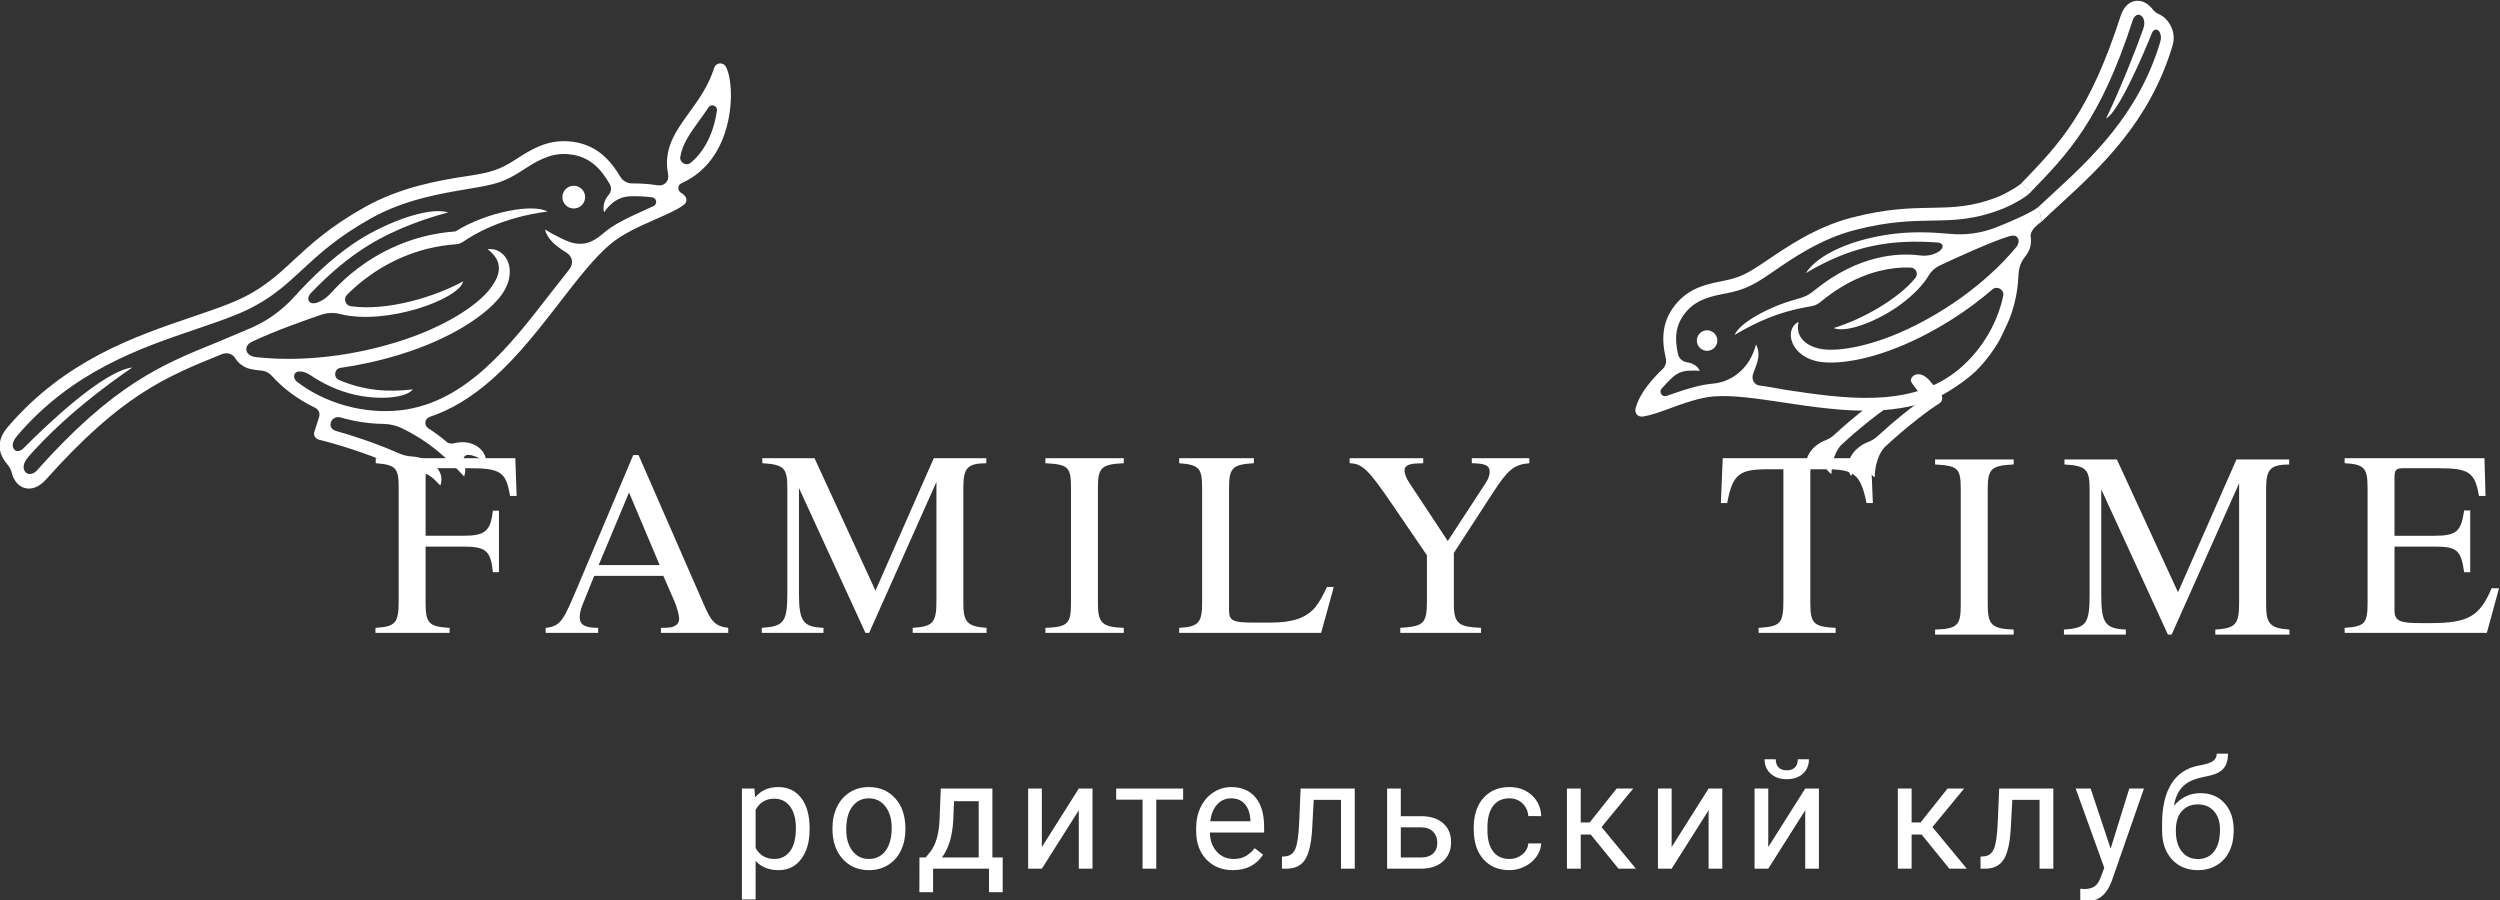 <?xml version="1.0" encoding="UTF-8" standalone="no"?>
<svg
   xmlns:dc="http://purl.org/dc/elements/1.1/"
   xmlns:cc="http://creativecommons.org/ns#"
   xmlns:rdf="http://www.w3.org/1999/02/22-rdf-syntax-ns#"
   xmlns:svg="http://www.w3.org/2000/svg"
   xmlns="http://www.w3.org/2000/svg"
   viewBox="0 0 495.198 178.363"
   height="178.363"
   width="495.198"
   xml:space="preserve"
   id="svg29"
   version="1.1"><rect x="0" y="0" width="495.198" height="178.363" fill="#333333" stroke="none"/><defs
     id="defs33"><clipPath
       id="clipPath45"
       clipPathUnits="userSpaceOnUse"><path
         id="path43"
         d="M 0,595.28 H 841.89 V 0 H 0 Z" /></clipPath></defs><g
     transform="matrix(1.333,0,0,-1.333,-302.862,631.069)"
     id="g37"><g
       id="g39"><g
         clip-path="url(#clipPath45)"
         id="g41"><g
           transform="translate(345.471,350.39)"
           id="g47"><path
             id="path49"
             style="fill:#ffffff;fill-opacity:1;fill-rule:nonzero;stroke:none"
             d="M 0,0 C 0,1.342 -0.286,2.402 -0.858,3.18 -1.431,3.958 -2.216,4.346 -3.213,4.346 -4.445,4.346 -5.37,3.8 -5.986,2.707 v -5.689 c 0.609,-1.085 1.541,-1.628 2.795,-1.628 0.975,0 1.751,0.386 2.327,1.16 C -0.288,-2.676 0,-1.526 0,0 m 2.036,-0.231 c 0,-1.812 -0.415,-3.272 -1.244,-4.379 -0.829,-1.108 -1.951,-1.662 -3.367,-1.662 -1.445,0 -2.582,0.459 -3.411,1.376 v -5.733 H -8.021 V 5.854 h 1.859 l 0.099,-1.321 c 0.829,1.028 1.98,1.541 3.455,1.541 1.43,0 2.562,-0.539 3.395,-1.617 0.832,-1.079 1.249,-2.579 1.249,-4.501 z" /></g><g
           transform="translate(352.951,350.159)"
           id="g51"><path
             id="path53"
             style="fill:#ffffff;fill-opacity:1;fill-rule:nonzero;stroke:none"
             d="m 0,0 c 0,-1.32 0.306,-2.38 0.919,-3.18 0.612,-0.799 1.432,-1.199 2.459,-1.199 1.035,0 1.856,0.405 2.465,1.215 0.609,0.811 0.913,1.946 0.913,3.406 0,1.306 -0.31,2.364 -0.93,3.175 C 5.207,4.227 4.383,4.632 3.356,4.632 2.351,4.632 1.541,4.232 0.924,3.433 0.308,2.633 0,1.489 0,0 m -2.046,0.242 c 0,1.166 0.229,2.215 0.687,3.147 0.459,0.931 1.097,1.651 1.915,2.156 0.818,0.507 1.751,0.76 2.8,0.76 1.621,0 2.933,-0.561 3.934,-1.684 C 8.291,3.499 8.792,2.006 8.792,0.143 V 0 C 8.792,-1.159 8.57,-2.199 8.126,-3.12 7.682,-4.04 7.048,-4.757 6.222,-5.271 5.397,-5.784 4.449,-6.041 3.378,-6.041 c -1.614,0 -2.921,0.562 -3.922,1.684 -1.002,1.122 -1.502,2.607 -1.502,4.456 z" /></g><g
           transform="translate(367.166,346)"
           id="g55"><path
             id="path57"
             style="fill:#ffffff;fill-opacity:1;fill-rule:nonzero;stroke:none"
             d="M 0,0 H 5.469 V 8.362 H 1.805 L 1.684,5.523 C 1.559,3.154 0.998,1.313 0,0 m -2.41,0 0.704,0.869 c 0.793,1.027 1.244,2.568 1.354,4.622 l 0.187,4.753 H 7.504 V 0 h 1.53 V -5.161 H 6.998 v 3.499 H -1.309 V -5.161 H -3.345 L -3.334,0 Z" /></g><g
           transform="translate(387.51,356.244)"
           id="g59"><path
             id="path61"
             style="fill:#ffffff;fill-opacity:1;fill-rule:nonzero;stroke:none"
             d="M 0,0 H 2.036 V -11.906 H 0 v 8.682 l -5.491,-8.682 H -7.526 V 0 h 2.035 v -8.693 z" /></g><g
           transform="translate(403.013,354.594)"
           id="g63"><path
             id="path65"
             style="fill:#ffffff;fill-opacity:1;fill-rule:nonzero;stroke:none"
             d="M 0,0 H -3.994 V -10.255 H -6.03 V 0 H -9.947 V 1.651 H 0 Z" /></g><g
           transform="translate(410.152,354.792)"
           id="g67"><path
             id="path69"
             style="fill:#ffffff;fill-opacity:1;fill-rule:nonzero;stroke:none"
             d="m 0,0 c -0.822,0 -1.511,-0.299 -2.069,-0.897 -0.557,-0.598 -0.902,-1.436 -1.034,-2.514 h 5.964 v 0.154 C 2.802,-2.223 2.523,-1.421 2.024,-0.853 1.525,-0.284 0.851,0 0,0 m 0.253,-10.673 c -1.614,0 -2.927,0.529 -3.939,1.59 -1.013,1.06 -1.519,2.477 -1.519,4.252 v 0.374 c 0,1.182 0.226,2.236 0.677,3.164 0.451,0.928 1.082,1.654 1.893,2.179 0.81,0.524 1.689,0.786 2.635,0.786 1.547,0 2.75,-0.509 3.609,-1.529 0.858,-1.019 1.287,-2.479 1.287,-4.379 v -0.847 h -8.065 c 0.029,-1.174 0.372,-2.123 1.029,-2.845 0.656,-0.722 1.491,-1.084 2.503,-1.084 0.719,0 1.327,0.147 1.826,0.44 0.499,0.294 0.936,0.683 1.31,1.167 L 4.742,-8.374 C 3.745,-9.907 2.248,-10.673 0.253,-10.673" /></g><g
           transform="translate(428.515,356.244)"
           id="g71"><path
             id="path73"
             style="fill:#ffffff;fill-opacity:1;fill-rule:nonzero;stroke:none"
             d="m 0,0 v -11.906 h -2.046 v 10.222 h -4.05 L -6.338,-6.14 c -0.132,-2.047 -0.475,-3.51 -1.029,-4.39 -0.553,-0.881 -1.432,-1.339 -2.635,-1.376 h -0.814 v 1.794 l 0.583,0.044 c 0.66,0.073 1.133,0.455 1.42,1.144 0.286,0.69 0.469,1.966 0.55,3.829 L -8.043,0 Z" /></g><g
           transform="translate(435.358,350.478)"
           id="g75"><path
             id="path77"
             style="fill:#ffffff;fill-opacity:1;fill-rule:nonzero;stroke:none"
             d="m 0,0 v -4.478 h 3.026 c 0.763,0 1.353,0.196 1.771,0.588 0.418,0.393 0.627,0.931 0.627,1.613 0,0.66 -0.203,1.2 -0.61,1.623 C 4.407,-0.233 3.836,-0.015 3.103,0 Z M 0,1.662 H 3.092 C 4.441,1.647 5.509,1.295 6.294,0.605 7.079,-0.084 7.471,-1.02 7.471,-2.201 7.471,-3.389 7.068,-4.342 6.261,-5.062 5.454,-5.78 4.368,-6.14 3.004,-6.14 h -5.04 V 5.766 H 0 Z" /></g><g
           transform="translate(451.498,345.78)"
           id="g79"><path
             id="path81"
             style="fill:#ffffff;fill-opacity:1;fill-rule:nonzero;stroke:none"
             d="M 0,0 C 0.726,0 1.36,0.22 1.903,0.66 2.446,1.101 2.747,1.65 2.806,2.311 H 4.731 C 4.695,1.628 4.46,0.979 4.027,0.363 3.594,-0.253 3.017,-0.745 2.294,-1.111 1.572,-1.478 0.807,-1.662 0,-1.662 c -1.621,0 -2.911,0.541 -3.868,1.623 -0.957,1.082 -1.436,2.562 -1.436,4.44 v 0.342 c 0,1.158 0.213,2.189 0.638,3.091 0.426,0.903 1.037,1.603 1.833,2.102 0.795,0.499 1.736,0.748 2.822,0.748 1.335,0 2.445,-0.4 3.328,-1.199 0.884,-0.8 1.355,-1.838 1.414,-3.114 H 2.806 C 2.747,7.141 2.456,7.774 1.931,8.269 1.406,8.764 0.759,9.012 -0.011,9.012 -1.045,9.012 -1.847,8.639 -2.415,7.895 -2.984,7.15 -3.268,6.074 -3.268,4.666 V 4.28 c 0,-1.371 0.282,-2.428 0.847,-3.169 C -1.856,0.37 -1.049,0 0,0" /></g><g
           transform="translate(463.579,349.411)"
           id="g83"><path
             id="path85"
             style="fill:#ffffff;fill-opacity:1;fill-rule:nonzero;stroke:none"
             d="M 0,0 H -1.485 V -5.073 H -3.532 V 6.833 h 2.047 v -5.04 h 1.331 l 4.005,5.04 H 6.316 L 1.606,1.111 6.712,-5.073 H 4.126 Z" /></g><g
           transform="translate(481.095,356.244)"
           id="g87"><path
             id="path89"
             style="fill:#ffffff;fill-opacity:1;fill-rule:nonzero;stroke:none"
             d="M 0,0 H 2.036 V -11.906 H 0 v 8.682 l -5.491,-8.682 H -7.526 V 0 h 2.035 v -8.693 z" /></g><g
           transform="translate(496.003,360.591)"
           id="g91"><path
             id="path93"
             style="fill:#ffffff;fill-opacity:1;fill-rule:nonzero;stroke:none"
             d="M 0,0 C 0,-0.891 -0.303,-1.607 -0.908,-2.148 -1.513,-2.689 -2.307,-2.96 -3.29,-2.96 c -0.983,0 -1.779,0.272 -2.388,0.817 -0.609,0.545 -0.913,1.259 -0.913,2.143 h 1.661 c 0,-0.514 0.14,-0.915 0.419,-1.205 0.278,-0.29 0.685,-0.435 1.221,-0.435 0.513,0 0.915,0.143 1.205,0.43 0.29,0.286 0.435,0.689 0.435,1.21 z M -0.55,-4.346 H 1.485 V -16.252 H -0.55 v 8.682 l -5.491,-8.682 h -2.036 v 11.906 h 2.036 v -8.693 z" /></g><g
           transform="translate(512.747,349.411)"
           id="g95"><path
             id="path97"
             style="fill:#ffffff;fill-opacity:1;fill-rule:nonzero;stroke:none"
             d="M 0,0 H -1.485 V -5.073 H -3.532 V 6.833 h 2.047 v -5.04 h 1.331 l 4.005,5.04 H 6.316 L 1.606,1.111 6.712,-5.073 H 4.126 Z" /></g><g
           transform="translate(532.321,356.244)"
           id="g99"><path
             id="path101"
             style="fill:#ffffff;fill-opacity:1;fill-rule:nonzero;stroke:none"
             d="m 0,0 v -11.906 h -2.046 v 10.222 h -4.05 L -6.338,-6.14 c -0.132,-2.047 -0.475,-3.51 -1.029,-4.39 -0.553,-0.881 -1.432,-1.339 -2.635,-1.376 h -0.814 v 1.794 l 0.583,0.044 c 0.66,0.073 1.133,0.455 1.42,1.144 0.286,0.69 0.469,1.966 0.55,3.829 L -8.043,0 Z" /></g><g
           transform="translate(540.836,347.32)"
           id="g103"><path
             id="path105"
             style="fill:#ffffff;fill-opacity:1;fill-rule:nonzero;stroke:none"
             d="M 0,0 2.773,8.924 H 4.952 L 0.165,-4.819 C -0.576,-6.8 -1.753,-7.791 -3.367,-7.791 l -0.385,0.034 -0.759,0.143 v 1.65 l 0.55,-0.044 c 0.69,0 1.227,0.14 1.612,0.418 0.385,0.279 0.702,0.789 0.952,1.53 l 0.451,1.21 -4.247,11.774 h 2.222 z" /></g><g
           transform="translate(553.786,353.889)"
           id="g107"><path
             id="path109"
             style="fill:#ffffff;fill-opacity:1;fill-rule:nonzero;stroke:none"
             d="m 0,0 c -0.998,0 -1.79,-0.335 -2.377,-1.007 -0.587,-0.671 -0.88,-1.601 -0.88,-2.789 v -0.176 c 0,-1.277 0.295,-2.287 0.885,-3.031 0.591,-0.745 1.389,-1.117 2.394,-1.117 1.012,0 1.811,0.374 2.398,1.122 0.587,0.748 0.881,1.841 0.881,3.279 0,1.122 -0.296,2.023 -0.886,2.701 C 1.824,-0.339 1.02,0 0,0 m 0.396,1.672 c 1.497,0 2.694,-0.5 3.592,-1.502 0.899,-1.001 1.348,-2.319 1.348,-3.955 v -0.187 c 0,-1.122 -0.216,-2.126 -0.649,-3.009 -0.433,-0.885 -1.054,-1.57 -1.865,-2.058 -0.81,-0.488 -1.744,-0.732 -2.8,-0.732 -1.6,0 -2.887,0.534 -3.862,1.601 -0.976,1.067 -1.464,2.5 -1.464,4.297 v 0.99 c 0,2.502 0.464,4.489 1.392,5.964 0.928,1.475 2.298,2.373 4.11,2.696 1.027,0.183 1.72,0.407 2.079,0.671 0.36,0.264 0.539,0.627 0.539,1.089 H 4.489 C 4.489,6.62 4.282,5.905 3.868,5.392 3.453,4.878 2.791,4.515 1.881,4.302 L 0.363,3.961 C -0.848,3.675 -1.755,3.193 -2.36,2.514 c -0.606,-0.678 -1,-1.582 -1.183,-2.712 1.078,1.247 2.391,1.87 3.939,1.87" /></g><g
           transform="translate(302.993,399.728)"
           id="g111"><path
             id="path113"
             style="fill:#ffffff;fill-opacity:1;fill-rule:nonzero;stroke:none"
             d="m 0,0 c -0.588,3.49 -1.294,4.117 -6.038,4.117 h -5.176 c -1.137,0 -1.333,-0.314 -1.333,-1.529 v -8.509 h 5.568 c 3.293,0 4.077,0.667 4.43,3.725 h 0.902 v -9.135 h -0.902 c -0.313,3.215 -1.058,3.803 -4.43,3.803 h -5.568 v -8.43 c 0,-2.98 0.549,-3.49 3.568,-3.647 v -0.745 h -11.018 v 0.745 c 2.98,0.196 3.451,0.667 3.451,4.078 V 1.255 c 0,2.862 -0.392,3.372 -3.412,3.607 V 5.607 H 0.784 L 0.98,0 Z" /></g><g
           transform="translate(320.676,400.238)"
           id="g115"><path
             id="path117"
             style="fill:#ffffff;fill-opacity:1;fill-rule:nonzero;stroke:none"
             d="m 0,0 -4.509,-10.783 h 9.057 z m 4.744,-20.859 v 0.745 c 1.412,0 1.686,0.078 2.157,0.352 0.313,0.157 0.549,0.589 0.549,0.941 0,0.589 -0.275,1.647 -0.745,2.745 L 5.097,-12.39 H -5.176 l -1.803,-4.47 c -0.196,-0.51 -0.353,-1.176 -0.353,-1.647 0,-1.215 0.862,-1.607 2.744,-1.607 v -0.745 h -7.802 v 0.745 c 2.274,0.235 2.627,1.058 4.94,6.548 L 0.627,5.568 h 0.785 l 9.645,-22.075 c 1.098,-2.549 1.647,-3.372 3.686,-3.607 v -0.745 z" /></g><g
           transform="translate(362.825,379.378)"
           id="g119"><path
             id="path121"
             style="fill:#ffffff;fill-opacity:1;fill-rule:nonzero;stroke:none"
             d="M 0,0 V 0.745 C 3.098,0.941 3.529,1.568 3.529,4.823 V 22.428 L -6.47,0 h -0.549 l -9.88,21.526 V 5.921 c 0,-4.313 0.627,-5.019 3.646,-5.176 V 0 h -9.175 v 0.745 c 3.255,0.235 3.804,0.784 3.804,5.176 v 15.605 c 0,2.98 -0.51,3.49 -3.725,3.686 v 0.745 h 7.763 L -5.529,6.273 3.137,25.957 h 7.802 V 25.212 C 8.116,25.173 7.528,24.506 7.528,21.565 V 4.392 c 0,-2.784 0.588,-3.451 3.451,-3.647 V 0 Z" /></g><g
           transform="translate(382.546,379.378)"
           id="g123"><path
             id="path125"
             style="fill:#ffffff;fill-opacity:1;fill-rule:nonzero;stroke:none"
             d="m 0,0 v 0.745 c 3.294,0.118 3.803,0.588 3.803,3.647 v 17.212 c 0,3.098 -0.47,3.412 -3.803,3.608 v 0.745 H 11.645 V 25.212 C 8.352,25.055 7.803,24.584 7.803,21.604 V 4.392 c 0,-2.941 0.627,-3.529 3.842,-3.647 V 0 Z" /></g><g
           transform="translate(423.519,379.378)"
           id="g127"><path
             id="path129"
             style="fill:#ffffff;fill-opacity:1;fill-rule:nonzero;stroke:none"
             d="m 0,0 h -21.095 v 0.745 c 2.902,0.157 3.411,0.784 3.411,3.764 v 16.899 c 0,3.02 -0.352,3.568 -3.411,3.804 v 0.745 h 11.097 v -0.745 c -3.216,-0.196 -3.686,-0.706 -3.686,-3.725 V 3.294 c 0,-1.49 0.666,-1.765 3.529,-1.765 h 2.744 c 3.176,0 5.294,0.706 6.627,2.392 0.509,0.666 1.019,1.529 1.647,2.901 h 1.019 z" /></g><g
           transform="translate(454.454,404.59)"
           id="g131"><path
             id="path133"
             style="fill:#ffffff;fill-opacity:1;fill-rule:nonzero;stroke:none"
             d="m 0,0 c -2.313,-0.196 -3.215,-1.019 -5.411,-4.392 l -5.803,-8.939 v -7.528 c 0,-3.059 0.745,-3.451 4.039,-3.608 v -0.745 h -11.998 v 0.745 c 3.489,0.235 3.96,0.588 3.96,4.078 v 6.705 l -5.137,7.528 c -3.607,5.293 -4.47,6.078 -6.352,6.156 v 0.745 h 10.94 V 0 l -0.941,-0.039 c -1.255,-0.039 -1.843,-0.392 -1.843,-1.02 0,-0.509 0.274,-1.215 0.706,-1.843 l 5.724,-8.665 5.686,8.705 c 0.392,0.588 0.549,1.215 0.549,1.646 -0.04,0.863 -0.628,1.177 -2.667,1.216 V 0.745 H 0 Z" /></g><g
           transform="translate(504.562,398.669)"
           id="g135"><path
             id="path137"
             style="fill:#ffffff;fill-opacity:1;fill-rule:nonzero;stroke:none"
             d="m 0,0 c -0.863,4.313 -1.882,5.019 -6.038,5.019 h -2.314 v -19.958 c 0,-2.98 0.549,-3.45 3.765,-3.607 v -0.745 h -11.45 v 0.745 c 3.255,0.196 3.686,0.627 3.686,4.078 V 5.019 h -2.353 c -4.156,0 -5.214,-0.706 -5.999,-5.019 h -0.941 l 0.275,6.666 H 0.667 L 0.941,0 Z" /></g><g
           transform="translate(596.741,379.378)"
           id="g139"><path
             id="path141"
             style="fill:#ffffff;fill-opacity:1;fill-rule:nonzero;stroke:none"
             d="m 0,0 h -21.134 v 0.745 c 3.019,0.196 3.411,0.706 3.411,3.725 v 17.095 c 0,2.902 -0.47,3.49 -3.411,3.647 v 0.745 h 20.781 l 0.157,-5.607 h -0.98 c -0.588,3.529 -1.49,4.117 -6.039,4.117 h -5.136 c -1.098,0 -1.372,-0.157 -1.372,-1.412 v -8.626 h 5.92 c 3.372,0 3.96,0.667 4.431,3.764 H -2.47 V 9.018 h -0.902 c -0.471,3.294 -1.059,3.803 -4.431,3.803 h -5.92 V 3.294 c 0,-1.647 1.058,-1.843 3.96,-1.843 h 1.411 c 5.607,0 7.293,1.019 9.058,5.175 h 1.098 z" /></g><g
           transform="translate(514.749,379.119)"
           id="g143"><path
             id="path145"
             style="fill:#ffffff;fill-opacity:1;fill-rule:nonzero;stroke:none"
             d="m 0,0 v 0.747 c 3.303,0.118 3.814,0.59 3.814,3.657 v 17.263 c 0,3.106 -0.472,3.42 -3.814,3.617 v 0.747 H 11.678 V 25.284 C 8.375,25.126 7.825,24.655 7.825,21.667 V 4.404 c 0,-2.949 0.629,-3.539 3.853,-3.657 V 0 Z" /></g><g
           transform="translate(556.39,379.119)"
           id="g147"><path
             id="path149"
             style="fill:#ffffff;fill-opacity:1;fill-rule:nonzero;stroke:none"
             d="M 0,0 V 0.747 C 3.106,0.944 3.539,1.573 3.539,4.836 V 22.492 L -6.488,0 h -0.551 l -9.909,21.588 V 5.937 c 0,-4.325 0.63,-5.033 3.657,-5.19 V 0 h -9.201 v 0.747 c 3.263,0.236 3.814,0.787 3.814,5.19 v 15.651 c 0,2.988 -0.511,3.499 -3.736,3.696 v 0.747 h 7.787 l 9.083,-19.739 8.69,19.739 h 7.825 V 25.284 C 8.14,25.245 7.55,24.576 7.55,21.627 V 4.404 c 0,-2.792 0.59,-3.46 3.46,-3.657 V 0 Z" /></g><g
           transform="translate(480.207,424.188)"
           id="g151"><path
             id="path153"
             style="fill:#ffffff;fill-opacity:1;fill-rule:nonzero;stroke:none"
             d="m 0,0 c -0.759,-0.366 -1.077,-1.278 -0.711,-2.037 0.366,-0.759 1.278,-1.077 2.037,-0.711 0.759,0.367 1.077,1.279 0.711,2.037 C 1.671,0.048 0.759,0.366 0,0" /></g><g
           transform="translate(550.027,466.613)"
           id="g155"><path
             id="path157"
             style="fill:#ffffff;fill-opacity:1;fill-rule:nonzero;stroke:none"
             d="m 0,0 c -3.397,-11.325 -10.72,-18.056 -16.604,-23.464 -0.991,-0.911 -1.939,-1.785 -2.822,-2.636 -0.141,0.726 -0.324,1.427 -0.571,2.09 0.675,0.636 1.379,1.283 2.103,1.949 5.713,5.25 12.823,11.785 16.069,22.608 0.171,0.57 0.155,1.077 -0.113,1.529 -0.289,0.487 -0.865,0.445 -1.113,-0.175 -1.333,-3.338 -5.034,-11.872 -6.81,-12.684 2.119,4.347 4.529,10.499 5.512,13.28 0.164,0.461 0.358,1.385 -0.248,1.928 -0.544,0.488 -1.111,-0.011 -1.303,-0.603 -4.821,-14.895 -9.641,-19.86 -15.221,-25.608 -0.014,-0.014 -0.035,-0.037 -0.05,-0.052 -0.376,0.494 -0.818,0.949 -1.344,1.354 0.009,0.009 0.018,0.016 0.027,0.025 5.62,5.824 10.091,10.395 14.776,24.868 0.361,1.117 0.92,1.684 1.406,1.973 0.764,0.453 1.602,0.356 2.225,0.026 0.494,-0.262 0.862,-0.632 1.16,-1.014 C -2.68,5.085 -2.362,4.849 -2.003,4.692 -1.626,4.527 -1.241,4.274 -0.916,3.91 0.106,2.762 0.423,1.41 0,0" /></g><g
           transform="translate(512.863,414.071)"
           id="g159"><path
             id="path161"
             style="fill:#ffffff;fill-opacity:1;fill-rule:nonzero;stroke:none"
             d="m 0,0 c -1.68,-1.205 -4.127,-3.132 -6.631,-5.443 -0.406,-0.375 -0.877,-0.675 -1.394,-0.869 -2.31,-0.869 -3.816,-3.307 -2.56,-5.081 0.374,0.949 0.761,1.584 1.211,2.044 0.391,0.4 1.038,0.115 1.125,-0.438 0.12,-0.767 0.565,-1.371 1.162,-1.802 0.081,2.943 1.226,4.261 1.623,4.628 3.215,2.98 6.534,5.476 7.977,6.362 0.448,0.276 0.619,0.889 0.204,1.464 L 0.954,2.931 C -0.72,4.637 -2.051,3.228 -1.62,2.549 -1.532,2.234 0.285,0.204 0,0" /></g><g
           transform="translate(504.49,412.807)"
           id="g163"><path
             id="path165"
             style="fill:#ffffff;fill-opacity:1;fill-rule:nonzero;stroke:none"
             d="m 0,0 c -1.387,-1.075 -3.032,-2.437 -4.71,-3.988 -0.378,-0.349 -0.812,-0.637 -1.295,-0.815 -2.212,-0.818 -3.662,-3.151 -2.462,-4.848 0.34,0.864 0.691,1.455 1.095,1.888 0.378,0.405 1.039,0.188 1.125,-0.359 0.114,-0.73 0.537,-1.305 1.104,-1.715 0.078,2.801 1.166,4.056 1.543,4.406 2.498,2.318 5.046,4.313 6.648,5.431 z" /></g><g
           transform="translate(523.703,439.587)"
           id="g167"><path
             id="path169"
             style="fill:#ffffff;fill-opacity:1;fill-rule:nonzero;stroke:none"
             d="m 0,0 c -2.124,-0.818 -4.407,-1.137 -6.673,-0.922 -2.751,0.26 -5.722,0.368 -8.727,-0.028 -5.694,-0.75 -10.936,-2.936 -12.756,-5.798 7.136,4.259 12.941,5.015 19.597,4.546 0.866,-0.061 1.098,-0.885 -0.097,-1.495 -1.194,-0.61 -2.168,-0.467 -2.818,-0.394 -2.883,0.325 -8.794,0.123 -15.327,-5.157 -0.9,-0.728 -1.342,-1.002 -2.899,-1.424 -3.762,-1.019 -8.277,-3.402 -9.03,-5.261 3.394,2.023 6.573,3.386 10.618,4.128 0.652,0.12 1.339,0.11 2.153,0.785 4.277,3.543 8.236,4.668 10.848,4.985 0.971,0.118 1.83,0.135 2.548,0.104 0.773,-0.032 1.171,-0.932 0.685,-1.533 -2.469,-3.054 -7.759,-6.118 -12.156,-7.451 1.948,-0.804 6.768,1.107 10.083,3.598 1.734,1.303 3.202,2.775 4.054,4.221 0.38,0.646 0.954,1.156 1.633,1.474 2.404,1.126 7.695,3.553 10.278,4.336 0.651,0.197 1.059,0.127 1.302,-0.213 0.21,-0.294 0.254,-0.828 -0.254,-1.446 -1.708,-2.077 -6.58,-7.361 -14.918,-11.56 -6.308,-3.176 -11.401,-3.899 -13.845,-3.552 -1.429,0.203 -4.16,1.178 -3.541,4.059 -2.248,-1.11 -1.236,-5.297 3.274,-5.945 2.846,-0.409 8.274,0.365 14.969,3.737 3.098,1.56 5.739,3.268 7.935,4.918 0.954,0.717 1.825,1.424 2.612,2.102 0.717,0.618 1.82,-0.019 1.626,-0.946 -0.91,-4.353 -3.557,-8.654 -7.267,-11.442 -6.972,-5.24 -16.6,-3.795 -25.095,-2.521 -0.691,0.104 -2.767,0.522 -3.872,0.643 -0.752,0.081 -1.239,0.93 -0.931,1.735 0.788,2.057 1.113,2.946 0.437,4.375 -0.471,-1.719 -1.206,-2.938 -2.179,-3.868 -0.639,-0.611 -2.006,-1.751 -4.155,-1.953 -2.006,-0.188 -3.808,-0.722 -6.968,-1.837 -0.651,-0.229 -1.191,0.552 -0.741,1.075 0.549,0.637 1.126,1.217 1.624,1.681 0.617,0.575 1.412,0.924 2.254,0.982 0.584,0.04 1.234,0.044 1.799,-0.005 -0.351,0.798 -1.171,1.163 -1.953,1.278 -0.635,0.093 -1.143,0.58 -1.282,1.206 -0.5,2.237 -0.493,4.409 1.367,6.46 1.585,1.747 3.692,2.157 5.731,2.551 2.902,0.561 4.271,1.317 6.958,3.179 3.023,2.095 7.184,4.935 12.226,6.241 5.005,1.296 8.412,1.354 11.418,1.404 3.461,0.059 6.45,0.109 10.775,1.852 C 2.135,3.232 4.487,4.427 5.203,5.24 4.684,5.721 4.427,6.135 3.809,6.542 3.049,5.868 1.099,4.869 0.608,4.671 -3.39,3.06 -6.216,3.012 -9.487,2.957 -12.599,2.905 -16.126,2.845 -21.351,1.492 c -5.366,-1.39 -9.661,-4.377 -12.827,-6.515 -2.745,-1.854 -3.741,-2.379 -6.242,-2.879 -2.232,-0.446 -4.768,-0.923 -6.779,-3.141 -2.484,-2.738 -2.392,-5.674 -1.766,-8.363 0.135,-0.583 -0.043,-1.195 -0.478,-1.607 -1.38,-1.309 -3.504,-3.628 -4.023,-5.895 -0.137,-0.597 0.28,-1.26 1.095,-1.148 1.118,0.154 2.476,0.648 4.046,1.22 2.076,0.758 4.429,1.616 6.575,1.773 2.807,0.205 6.436,-0.34 10.279,-0.916 4.21,-0.632 8.981,-1.347 13.543,-1.194 3.598,0.121 6.7,0.775 9.389,1.974 2.681,1.327 5.11,3.353 5.644,3.885 1.395,1.389 2.594,2.984 3.561,4.694 0.217,0.383 1.348,2.811 1.531,3.314 0.712,1.945 1.133,3.956 1.217,5.921 0.065,1.527 0.348,2.253 1.119,3.23 0.671,0.85 0.87,1.858 0.723,2.796 C 5.112,-0.444 6.227,0.438 6.897,0.925 6.723,1.566 6.641,2.48 6.327,3.016 5.317,2.227 2.141,0.825 0,0" /></g><g
           transform="translate(310.784,443.928)"
           id="g171"><path
             id="path173"
             style="fill:#ffffff;fill-opacity:1;fill-rule:nonzero;stroke:none"
             d="M 0,0 C 0.111,-0.927 0.953,-1.588 1.88,-1.477 2.807,-1.365 3.469,-0.524 3.357,0.404 3.246,1.331 2.404,1.992 1.477,1.88 0.55,1.769 -0.111,0.927 0,0" /></g><g
           transform="translate(328.294,450.117)"
           id="g175"><path
             id="path177"
             style="fill:#ffffff;fill-opacity:1;fill-rule:nonzero;stroke:none"
             d="M 0,0 C 0.3,1.913 1.488,3.554 2.873,5.467 3.307,6.066 3.758,6.689 4.202,7.35 4.607,7.953 5.549,7.587 5.446,6.868 5.261,5.582 4.939,4.406 4.558,3.438 3.843,1.623 2.837,0.179 1.552,-0.88 0.877,-1.436 -0.136,-0.864 0,0 m -3.98,-7.32 c -4.281,-1.947 -5.756,-2.607 -7.55,-4.125 -1.495,-1.265 -2.629,-1.659 -4.191,-1.404 -0.987,0.162 -2.816,1.102 -4.376,2.042 0.275,-1.339 1.604,-2.475 3.088,-3.371 1.104,-0.666 1.163,-1.744 0.483,-2.592 -0.851,-1.061 -2.272,-2.88 -2.836,-3.61 -5.834,-7.55 -12.446,-16.108 -22.086,-17.266 -5.503,-0.662 -11.364,1.02 -15.527,4.234 -0.602,0.465 -0.594,1.469 0.364,1.513 0.958,0.043 1.774,-0.648 2.267,-0.955 1.096,-0.683 2.242,-1.257 3.415,-1.716 4.812,-1.883 10.157,-1.403 11.184,0.016 -3.768,-0.469 -7.377,-0.155 -10.978,1.402 -0.87,0.376 -0.699,1.658 0.239,1.792 2.686,0.386 5.651,1.006 8.804,1.973 7.92,2.429 12.797,5.99 14.794,8.454 3.111,3.84 1.034,7.573 -1.743,7.2 2.995,-2.228 1.252,-4.741 0.245,-6.023 -1.7,-2.164 -6.348,-5.507 -13.855,-7.81 -9.91,-3.039 -17.879,-2.545 -20.845,-2.192 -0.938,0.112 -1.34,0.616 -1.402,1.05 -0.074,0.507 0.272,0.991 0.902,1.261 0.004,0.002 0.007,0.004 0.01,0.006 0.008,0.003 0.016,0.006 0.024,0.01 3.209,1.526 7.796,3.15 10.165,3.956 0.9,0.307 1.869,0.356 2.79,0.123 6.916,-1.753 17.772,2.219 18.324,4.85 -4.063,-2.255 -11.217,-4.476 -16.685,-3.699 -0.82,0.116 -1.151,1.122 -0.566,1.709 0.716,0.719 1.637,1.556 2.756,2.402 2.765,2.091 7.349,4.681 13.484,5.101 0.452,0.031 0.772,0.204 1.181,0.483 1.23,0.836 5.437,3.494 12.367,4.37 -2.011,1.185 -8.819,0.073 -13.69,-2.953 -6.63,-0.465 -11.572,-3.262 -14.552,-5.527 -1.383,-1.052 -2.478,-2.082 -3.283,-2.925 -0.735,-0.768 -1.418,-1.686 -2.714,-2.121 -1.296,-0.435 -1.68,0.63 -0.899,1.442 2.342,2.437 4.633,4.428 6.921,6.019 4.036,2.807 8.721,4.668 13.457,5.941 -3.139,0.957 -10.042,-1.825 -14.273,-4.768 -2.848,-1.98 -5.69,-4.551 -8.616,-7.794 -1.823,-2.02 -4.067,-3.617 -6.572,-4.679 -1.993,-0.845 -4.084,-1.737 -4.862,-2.052 -8.22,-3.326 -15.318,-6.198 -26.859,-19.125 -0.409,-0.459 -1.4,-0.759 -1.791,0.069 -0.391,0.827 0.31,1.713 0.68,2.131 2.142,2.422 6.703,7.223 15.347,13.17 -4.326,-0.525 -12.749,-8.562 -16.096,-11.937 -0.615,-0.62 -1.268,-0.662 -1.56,-0.05 -0.291,0.612 0.082,1.292 0.599,1.897 8.155,9.543 18.304,12.992 26.459,15.763 2.08,0.707 4.045,1.374 5.836,2.092 4.78,1.914 7.204,4.16 10.012,6.761 2.448,2.268 5.223,4.839 10.233,7.646 5.053,2.83 10.576,3.722 14.605,4.393 4.048,0.673 5.191,0.981 7.966,2.777 1.946,1.259 3.964,2.554 6.606,2.369 3.241,-0.227 4.941,-2.125 6.297,-4.453 0.293,-0.503 0.236,-1.139 -0.143,-1.58 -0.569,-0.665 -0.959,-1.579 -0.708,-2.615 0.941,1.353 2.171,2.321 3.851,2.38 0.878,0.032 2.09,0.006 3.314,-0.158 0.677,-0.091 0.811,-1.014 0.189,-1.297 m 4.095,1.972 c -0.274,0.159 -0.42,0.443 -0.408,0.742 0.012,0.299 0.176,0.554 0.487,0.693 2.764,1.234 4.892,3.493 6.137,6.653 0.933,2.368 1.16,4.634 1.186,6.117 C 7.55,10.701 7.294,12.321 6.815,13.313 6.671,13.61 6.395,13.832 6.067,13.874 5.597,13.934 5.169,13.648 5.033,13.215 4.189,10.534 2.736,8.526 1.33,6.584 -0.661,3.834 -2.55,1.223 -1.827,-2.515 c 0.071,-0.37 0.102,-0.849 -0.285,-1.294 -0.388,-0.446 -0.874,-0.481 -1.346,-0.406 -1.343,0.214 -2.675,0.265 -3.696,0.261 -0.729,-0.003 -1.4,0.385 -1.773,1.012 -1.546,2.591 -3.702,4.964 -7.72,5.246 -3.274,0.229 -5.664,-1.31 -7.771,-2.669 -2.416,-1.559 -3.651,-1.956 -7.242,-2.498 -4.178,-0.63 -9.882,-1.617 -15.228,-4.611 -5.208,-2.917 -8.071,-5.57 -10.597,-7.91 -2.669,-2.472 -4.973,-4.607 -9.426,-6.391 -1.743,-0.698 -3.685,-1.358 -5.74,-2.056 -8.375,-2.846 -18.799,-6.388 -27.294,-16.329 -1.036,-1.212 -2.059,-3.185 -0.064,-5.527 0.292,-0.343 0.525,-0.736 0.637,-1.173 0.128,-0.505 0.509,-1.801 1.745,-2.284 1.112,-0.435 2.343,0.044 3.373,1.197 11.245,12.596 17.823,15.258 26.151,18.628 0.56,0.227 1.466,0.225 2.018,-0.668 0.401,-0.648 1.036,-1.133 1.731,-1.405 0.499,-0.195 1.358,-0.304 2.109,-0.369 0.588,-0.052 1.135,-0.323 1.527,-0.763 1.731,-1.943 3.958,-3.561 6.456,-4.765 0.511,-0.246 0.767,-0.826 0.593,-1.366 -0.306,-0.949 -0.639,-1.981 -0.72,-2.231 -0.16,-0.488 0.19,-1.026 0.702,-1.149 2.294,-0.554 7.092,-1.978 11.369,-3.892 1.32,-0.592 2.23,-1.97 2.981,-4.246 0.505,0.634 0.791,1.435 0.734,2.285 -0.039,0.579 0.586,0.973 1.084,0.674 0.787,-0.472 1.336,-1.086 1.86,-1.645 0.401,1.161 0.051,2.2 -0.856,2.988 -0.686,0.597 -1.78,1.249 -3.338,1.34 -0.682,0.039 -1.352,0.196 -1.976,0.474 -3.552,1.582 -7.155,2.707 -9.352,3.328 -0.585,0.165 -0.995,0.684 -0.705,1.373 0.222,0.528 0.814,0.797 1.364,0.636 2.078,-0.605 4.252,-0.942 6.42,-0.968 0.992,-0.012 1.965,-0.257 2.854,-0.695 1.435,-0.706 3.498,-1.906 5.356,-3.481 1.506,-1.278 2.583,-2.338 3.761,-3.63 0.293,0.748 0.174,1.516 -0.049,2.235 -0.157,0.507 0.124,1.021 0.771,0.967 0.848,-0.071 1.749,-0.608 2.564,-0.996 -0.05,1.95 -2.274,3.375 -4.746,2.723 -0.37,-0.098 -0.82,-0.061 -1.11,0.19 -0.9,0.78 -1.846,1.462 -2.754,2.044 -0.67,0.43 -0.539,1.436 0.217,1.687 3.229,1.072 6.357,2.98 9.474,5.772 3.761,3.369 7.027,7.597 9.91,11.327 2.636,3.413 5.127,6.637 7.539,8.632 1.849,1.53 4.398,2.65 6.646,3.639 1.712,0.752 3.198,1.39 4.193,2.143 0.584,0.442 0.56,1.219 -0.409,1.783" /></g></g></g></g></svg>